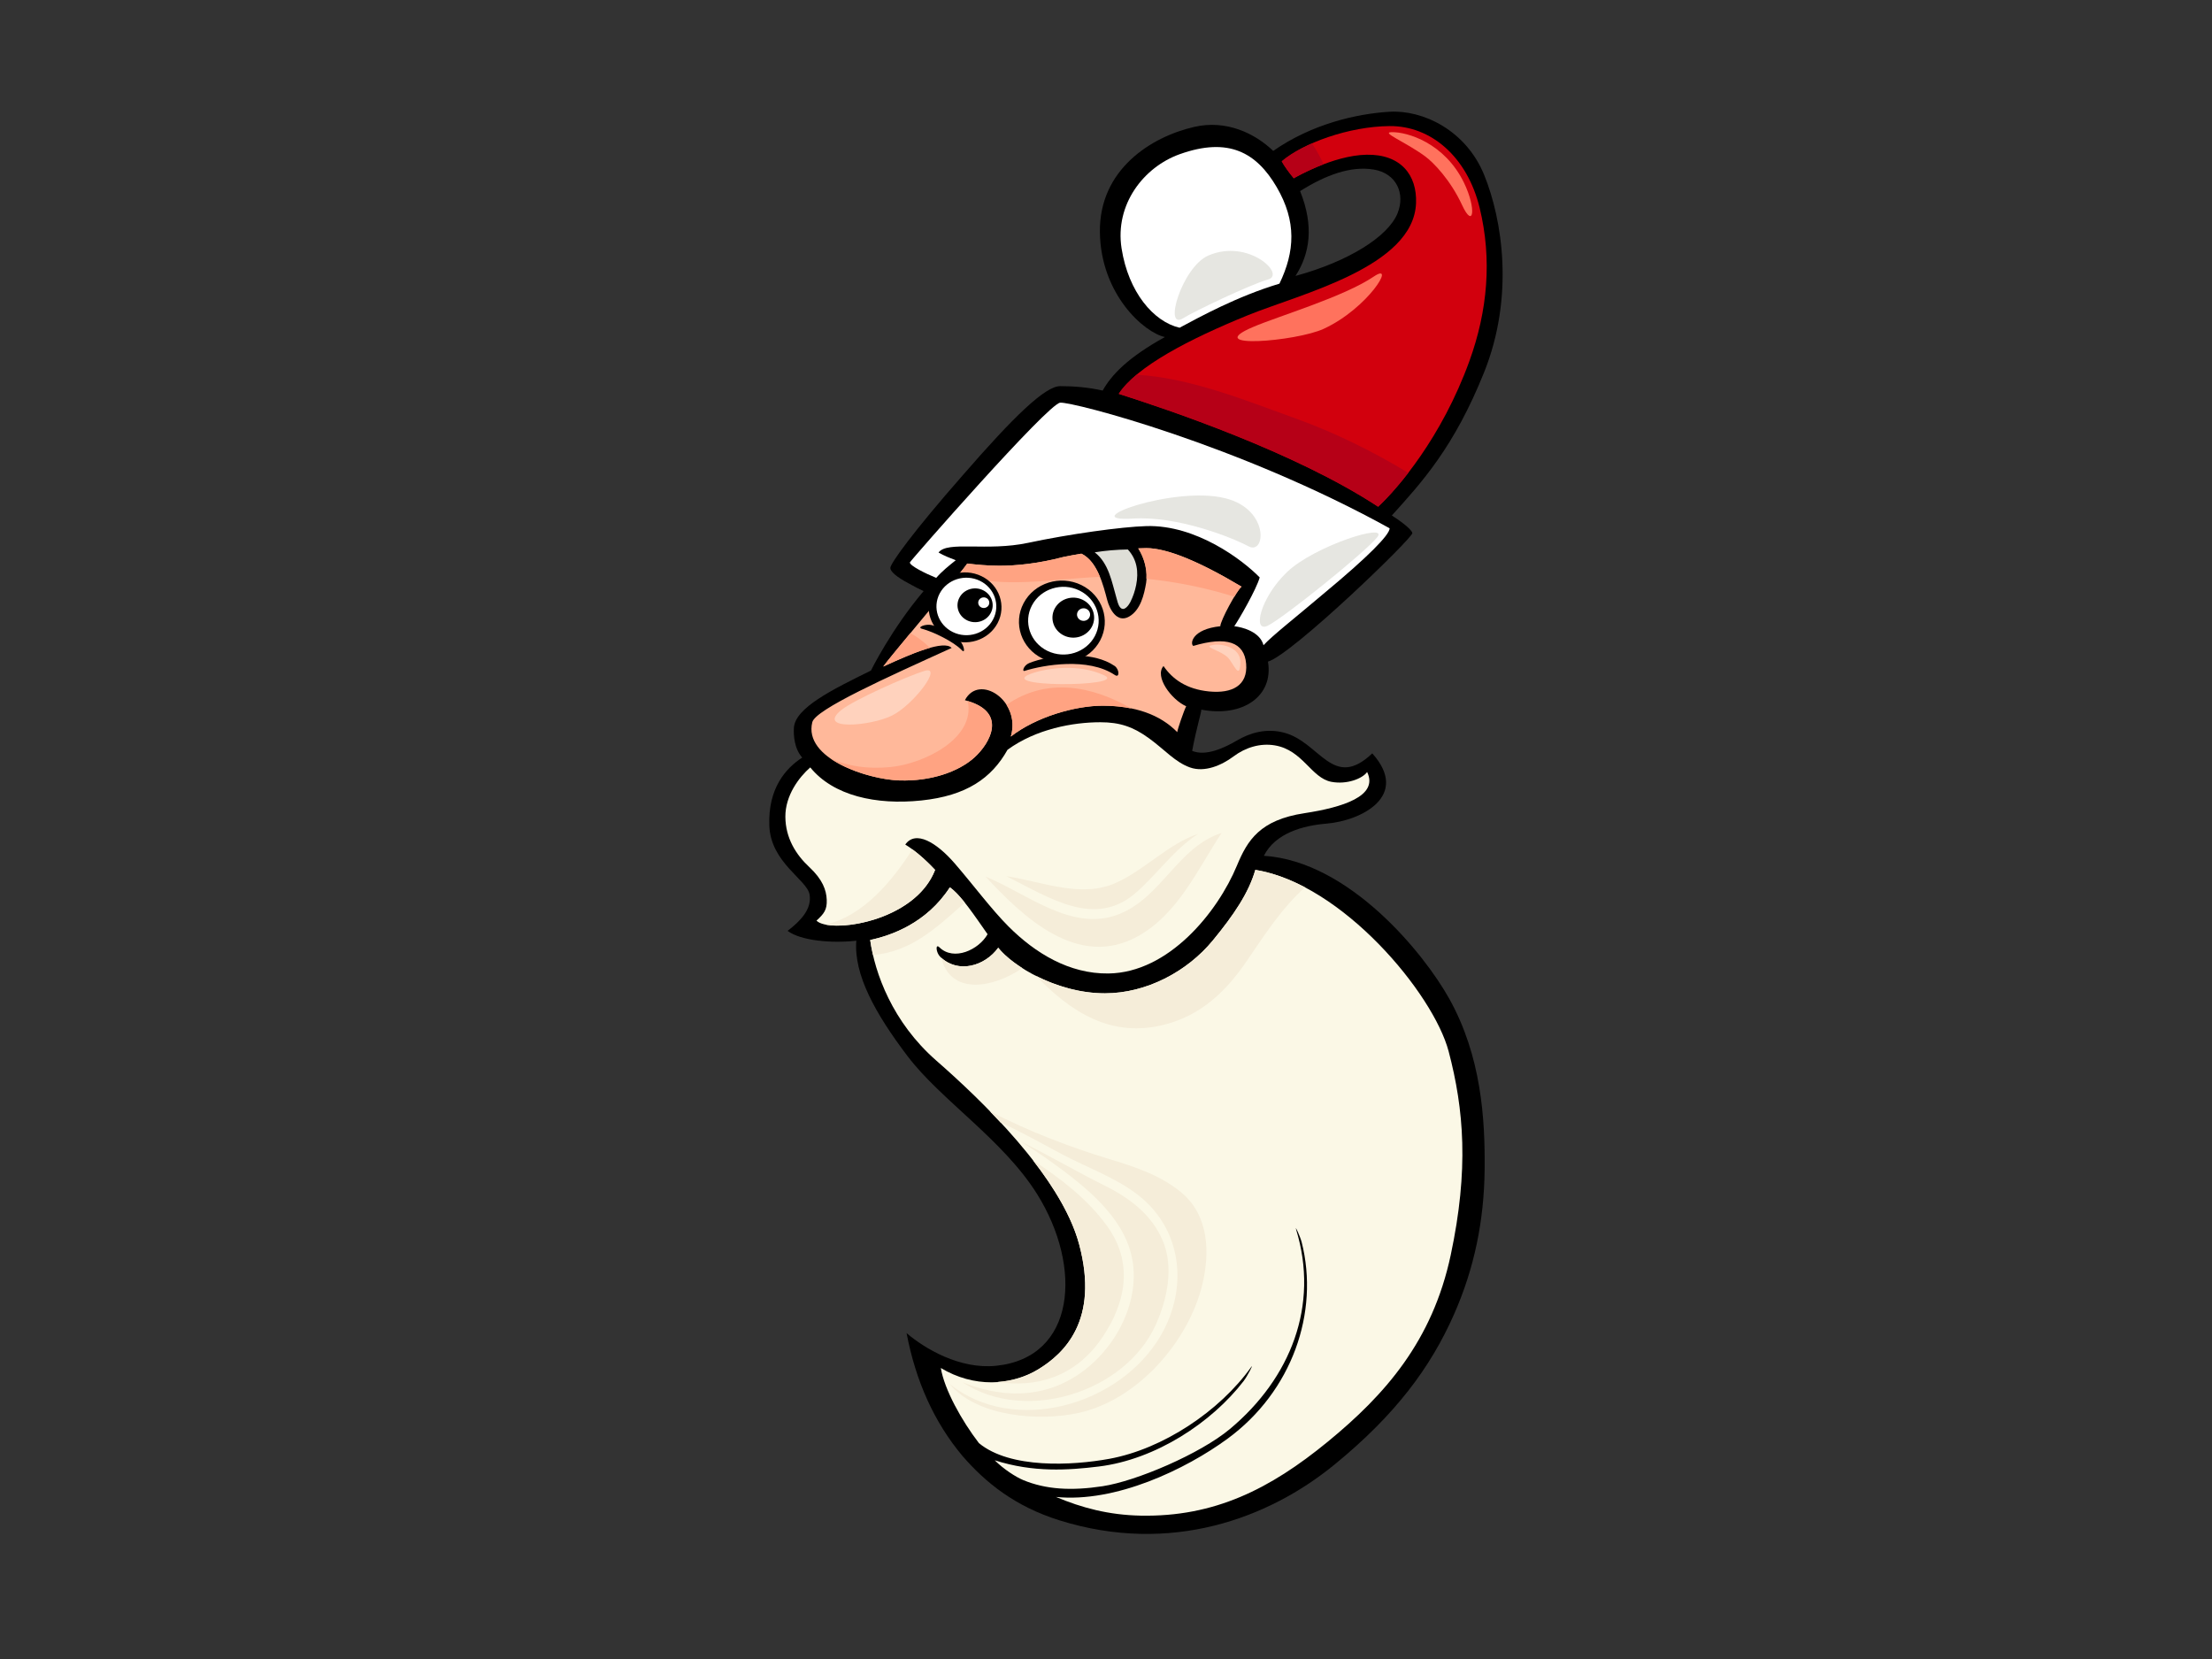 <?xml version="1.0" encoding="utf-8"?>
<!-- Generator: Adobe Illustrator 17.0.0, SVG Export Plug-In . SVG Version: 6.00 Build 0)  -->
<!DOCTYPE svg PUBLIC "-//W3C//DTD SVG 1.1//EN" "http://www.w3.org/Graphics/SVG/1.1/DTD/svg11.dtd">
<svg version="1.1" id="Layer_1" xmlns="http://www.w3.org/2000/svg" xmlns:xlink="http://www.w3.org/1999/xlink" x="0px" y="0px"
	 width="800px" height="600px" viewBox="0 0 800 600" enable-background="new 0 0 800 600" xml:space="preserve">
<rect x="0" y="0" width="800" height="600" fill="#333333" stroke="none"/>
<g>
	<path d="M292.78,323.468c0.968,5.362-3.461,9.765-7.929,13.194c4.723,3.563,15.936,4.566,24.845,3.556
		c-0.95,12.213,6.785,26.263,18.529,41.746c12.146,16.01,34.522,30.163,46.898,49.957c16.458,26.338,14.019,59.11-14.93,62.039
		c-13.057,1.319-25.706-6.176-32.319-11.822c3.302,17.278,9.901,32.143,20.279,44.503c8.223,9.467,18.831,18.162,35.064,23.226
		c40.213,12.544,75.598-0.734,99.281-20.061c22.284-18.188,34.906-35.331,43.32-54.347c7.402-16.726,10.92-33.966,11.118-52.426
		c0.201-18.463-1.211-41.012-12.769-61.794c-9.191-16.518-36.227-49.727-67.066-51.731c4.159-8.229,14.153-10.923,22.649-11.633
		c12.592-1.053,30.312-10.031,16.554-25.41c-14.264,13.551-18.885-4.068-31.927-7.492c-6.491-1.705-12.347,0.117-16.884,2.766
		c-4.537,2.649-11.27,5.917-16.332,3.824c1.663-8.77,3.314-13.717,3.314-14.914c14.924,2.883,26.224-4.847,24.103-17.363
		c8.681-2.511,52.637-44.934,52.224-46.518c-0.417-1.581-4.93-4.742-7.423-6.334c10.719-11.88,22.493-24.594,33.404-51.868
		c10.914-27.278,6.596-55.04,0-71.274c-6.596-16.235-22.212-23.584-34.201-22.875c-11.996,0.701-28.241,4.478-42.098,14.162
		c-6.641-6.376-16.961-11.322-28.457-8.71c-15.676,3.563-34.486,15.418-34.232,38.012c0.255,22.595,16.032,36.419,23.506,38.015
		c-13.704,7.571-19.386,13.857-22.502,19.351c-5.394-1.193-10.381-1.594-15.361-1.594c-5.397,0-16.602,10.76-35.286,32.279
		c-17.851,20.33-26.155,31.885-26.155,33.479c0,1.194,2.08,3.187,6.647,5.58c2.071,1.194,3.734,1.993,5.394,2.791
		c-11.723,13.832-19.053,28.742-19.053,28.742c-14.082,6.912-27.414,13.514-27.854,20.679c-0.165,2.666,0.102,7.489,3.009,10.788
		c-6.092,3.938-12.397,11.223-11.9,24.609C278.737,311.988,291.812,318.11,292.78,323.468z M470.2,69.109
		c9.254-5.818,18.31-9.152,26.581-7.799c8.262,1.356,11.546,8.708,8.658,15.838c-3.419,8.43-17.735,17.423-36.901,22.649
		C473.685,91.802,475.33,81.901,470.2,69.109z"/>
	<path fill="#FFFFFF" d="M405.629,89.819c-2.475-15.836,7.951-29.378,21.031-34.053c17.737-6.335,27.8-0.526,35.061,11.882
		c7.258,12.403,6.599,23.358,1.01,34.937c-15.445,4.657-28.648,11.957-36.122,15.944
		C417.185,116.346,408.105,105.657,405.629,89.819z"/>
	<path fill="#D2000D" d="M451.41,113.97c19.02-7.724,59.802-17.418,60.719-40.478c0.402-10.201-5.502-17.745-17.854-17.535
		c-12.346,0.207-26.368,8.524-26.368,8.524c-1.651-1.984-3.518-4.54-4.348-6.133c7.65-6.54,24.207-12.63,39.023-12.751
		c14.819-0.123,28.019,10.965,32.553,29.573c4.534,18.607,2.883,37.218-3.71,55.43c-10.057,27.757-25.978,46.098-32.997,52.664
		c-30.108-19.795-76.302-35.24-93.818-40.826C410.994,132.585,429.963,122.683,451.41,113.97z"/>
	<path fill="#FFFFFF" d="M329.058,203.419c0-0.396,49.931-57.414,54.381-57.787c4.453-0.379,64.351,15.139,119.143,45.433
		c0,2.39-7.89,10.361-23.246,23.115c-10.8,9.165-19.044,15.579-22.371,19.167c-1.243-4.784-7.414-6.503-10.566-6.861
		c1.663-2.393,7.992-13.332,9.191-17.648c-6.185-6.339-22.991-19.092-41.013-18.569c-9.014,0.258-27.924,2.895-42.772,6.059
		c-14.852,3.169-29.176-0.819-32.368,3.503c2.074,1.193,4.148,1.996,6.224,2.791c-2.49,1.99-4.987,3.981-7.06,6.374
		C334.689,207.419,329.058,204.613,329.058,203.419z"/>
	<path fill="#DEDED7" d="M410.907,211.594c-0.426,2.131-1.127,4.224-2.119,6.175c-0.423,0.821-2.241,3.774-3.758,1.792
		c-0.689-0.912-0.959-2.315-1.27-3.377c-1.627-5.519-2.697-12.448-7.848-16.431c3.851-0.616,7.857-0.968,11.984-1.026
		C411.26,202.352,411.839,206.884,410.907,211.594z"/>
	<path fill="#FFB89A" d="M293.771,261.205c1.133-4.643,26.889-16.175,50.405-26.864c-2.763-2.986-14.438,1.982-24.747,6.734
		c2.493-3.587,27.063-32.478,30.387-37.26c3.32,0.4,7.465,0.797,11.618,0.797c6.23,0,14.114-0.797,23.245-3.187
		c2.119-0.442,4.258-0.824,6.41-1.185c5.81,2.73,7.959,11.486,9.364,16.815c0.821,3.121,3.467,8.425,7.858,5.964
		c4.177-2.34,5.487-7.971,6.2-12.209c0.683-4.09-0.48-8.767-2.847-12.489c0.977-0.024,1.93-0.086,2.913-0.086
		c7.468,0,19.092,4.787,34.453,13.948c-1.666,1.199-7.684,12.309-7.684,14.302c-10.237,1.073-11.022,6.326-9.775,7.123
		c12.035-3.583,18.469-1.412,19.116,6.476c0.651,7.887-5.115,10.791-13.35,9.995c-8.235-0.793-13.314-4.478-16.536-9.2
		c-3.368,3.797,2.856,12.173,8.202,14.552c-0.827,1.594-3.225,8.566-3.225,9.363c-6.221-6.383-15.355-9.569-26.979-9.569
		c-9.967,0-24.106,4.056-33.216,11.161c3.818-13.016-11.513-22.937-16.605-13.152c15.817,4.071,9.089,15.586,3.446,20.7
		c-5.649,5.118-15.676,8.713-27.225,8.317C313.655,281.859,290.556,274.335,293.771,261.205z"/>
	<path fill="#FBF8E6" d="M295.291,332.957c2.742-2.502,3.845-3.954,3.707-7.514c-0.138-3.554-1.504-7.375-6.311-11.858
		c-4.807-4.479-8.598-10.47-8.649-18.183c-0.057-7.714,4.963-14.332,9.005-17.863c8.331,10.265,23.839,13.673,40.165,11.963
		c16.323-1.706,25.403-8.04,31.175-18.338c10.312-7.519,23.623-9.958,33.587-9.958c7.055,0,11.912,1.657,17.678,5.872
		s9.359,8.556,14.702,10.467c5.34,1.922,11.516-0.794,15.775-3.982c4.253-3.19,9.578-4.891,14.942-3.987
		c10.174,1.717,13.132,11.805,20.464,13.185c5.628,1.05,11.253-1.189,12.907-3.56c4.249,8.74-8.969,12.805-22.649,14.894
		c-16.086,2.448-20.611,9.735-24.423,18.921c-7.003,16.911-24.708,38.783-46.491,39.055c-14.207,0.181-26.527-7.387-36.137-17.008
		c-6.188-6.188-12.907-15.249-19.491-22.844c-6.584-7.591-14.135-12.071-17.848-6.774c3.317,1.994,7.054,5.18,10.791,9.167
		C330.838,333.616,299.96,337.717,295.291,332.957z"/>
	<path fill="#FBF8E6" d="M470.757,449.208c-0.531-2.054-2.595-6.501-1.972-4.465c8.358,27.363-1.942,53.63-23.935,72.048
		c-10.743,8.987-33.836,18.864-46.098,20.724c-11.352,1.721-20.495,1.167-28.66-2.208c-2.673-1.112-7.066-3.911-10.33-7.17
		c13.991,4.468,26.584,3.601,37.615,2.249c20.581-2.516,40.857-15.895,52.397-30.902c1.319-1.71,3.92-6.733,2.676-4.999
		c-11.289,15.797-31.75,29.546-51.244,33.118c-13.443,2.457-35.909,3.644-47.165-5.679c-6.233-8.112-12.49-19.342-13.782-27.17
		c11.846,7.125,25.37,6.551,35.346,0.429c9.188-5.637,22.044-17.625,14.693-45.124c-6.661-24.955-35.828-52.618-51.696-66.5
		c-15.865-13.881-22.224-31.644-23.887-43.594c7.477-1.596,20.306-5.984,28.81-19.035c3.977,2.699,9.023,10.376,13.65,16.943
		c-3.191,5.638-12.212,9.832-17.411,4.75c-1.549-1.517-1.262,1.907,0.284,3.419c6.407,6.268,16.162,3.362,20.974-3.287
		c5.139,6.575,21.169,16.495,38.604,16.495c14.951,0,29.748-7.847,39.02-19.134c7.617-9.269,12.964-17.176,15.361-25.505
		c31.36,5.011,64.396,44.687,69.919,65.647c5.52,20.959,7.351,42.654,0.743,73.676c-6.611,31.025-23.65,50.433-44.507,67.52
		c-20.857,17.096-40.977,27.225-67.663,26.699c-11.555-0.225-21.382-2.878-30.584-6.762c21.543,2.178,46.907-9.961,62.059-21.068
		C467.236,503.272,477.257,474.703,470.757,449.208z"/>
	<path fill="#FFA382" d="M414.596,209.319c10.959,1.124,21.492,3.256,31.807,6.494c1.097-1.812,2.089-3.238,2.628-3.629
		c-15.361-9.161-26.985-13.948-34.453-13.948c-0.983,0-1.936,0.061-2.913,0.086C413.754,201.604,414.821,205.614,414.596,209.319z"
		/>
	<path fill="#FFA382" d="M397.805,208.63c-1.462-3.569-3.53-6.891-6.715-8.389c-2.152,0.361-4.292,0.743-6.41,1.185
		c-9.131,2.39-17.015,3.187-23.245,3.187c-4.153,0-8.298-0.397-11.618-0.797c-0.516,0.746-1.597,2.131-2.988,3.86
		C361.842,213.177,381.296,209.296,397.805,208.63z"/>
	<path fill="#FFA382" d="M329.237,228.998c-4.849,5.839-8.873,10.731-9.808,12.077c5.808-2.678,12.053-5.421,16.889-6.776
		C334.209,232.208,331.887,230.387,329.237,228.998z"/>
	<path fill="#FFA382" d="M350.014,253.562c2.877,13.695-16.191,22.7-27.911,23.845c-8.418,0.823-15.49-0.301-21.681-3.066
		c7.072,4.921,17.938,7.676,24.78,7.911c11.549,0.396,21.576-3.199,27.225-8.317C357.934,268.941,364.416,257.873,350.014,253.562z"
		/>
	<path fill="#FFA382" d="M364.011,254.924c1.948,3.046,2.868,7.063,1.573,11.464c9.11-7.105,23.249-11.161,33.216-11.161
		c3.74,0,7.192,0.367,10.405,1.026C394.976,248.05,378.602,244.821,364.011,254.924z"/>
	<path fill="#F5EDD9" d="M404.928,330.53c-16.982,6.857-32.961-7.071-48.499-13.515c13.818,14.915,33.572,33.61,55.194,21.545
		c14.384-8.024,21.495-24.074,30.171-37.304C426.148,306.213,420.131,324.399,404.928,330.53z"/>
	<path fill="#F5EDD9" d="M329.99,307.187c-7.033,11.016-17.74,24.284-31.504,27.176c9.35,1.972,33.335-3.294,39.703-19.752
		C335.399,311.634,332.609,309.106,329.99,307.187z"/>
	<path fill="#F5EDD9" d="M403.855,319.184c-12.631,5.814-26.488-0.228-39.928-2.318c15.679,7.842,32.161,19.046,47.081,5.845
		c7.564-6.687,13.809-15.701,22.361-21.149C422.681,305.107,414.251,314.397,403.855,319.184z"/>
	<path fill="#F5EDD9" d="M348.929,326.454c-1.912-2.399-3.752-4.402-5.403-5.524c-8.505,13.051-21.334,17.439-28.81,19.035
		c0.24,1.703,0.584,3.542,1.028,5.458C329.699,344.141,338.674,335.534,348.929,326.454z"/>
	<path fill="#F5EDD9" d="M375.606,495.184c-4.414,2.712-9.539,4.26-14.888,4.61c14.13,2.212,28.112-1.83,37.663-15.682
		c8.93-12.944,11.639-27.549,1.9-40.863c-7.135-9.76-16.644-16.974-26.701-23.613c7.663,9.867,14.031,20.36,16.719,30.423
		C397.649,477.559,384.793,489.547,375.606,495.184z"/>
	<path fill="#F5EDD9" d="M418.045,479.008c4.127-9.236,6.581-20.823,2.403-30.484c-4.075-9.408-12.005-15.312-21.189-19.871
		c-9.958-4.946-19.826-10.751-29.982-15.769c3.77,2.409,7.51,4.843,11.088,7.429c11.711,8.458,25.478,19.202,28.841,33.712
		c3.716,16.017-5.484,33.89-19.245,43.115c-13.305,8.917-28.115,8.275-41.81,2.784C370.661,514.952,407.053,503.645,418.045,479.008
		z"/>
	<path fill="#F5EDD9" d="M343.376,500.476c9.994,12.027,32.562,13.635,46.728,10.525c21.624-4.756,39.832-26.121,44.717-46.362
		c2.766-11.467,2.475-24.907-7.474-33.277c-7.246-6.092-16.332-9.188-25.385-11.931c-15.274-4.627-29.997-10.298-43.961-17.523
		c1.292,1.327,2.586,2.679,3.872,4.064c7.56,3.416,14.759,7.501,22.107,11.421c9.089,4.852,19.437,8.43,27.576,14.76
		c16.08,12.516,18.19,33.674,8.313,50.757C405.153,508.331,366.729,519.306,343.376,500.476z"/>
	<path fill="#F5EDD9" d="M421.479,370.485c13.188-3.478,22.089-12.155,29.398-22.885c6.733-9.883,12.955-19.475,21.097-26.683
		c-5.916-3.123-11.969-5.355-17.965-6.307c-2.398,8.329-7.744,16.236-15.361,25.505c-9.272,11.287-24.069,19.134-39.02,19.134
		c-9.182,0-17.944-2.763-24.963-6.328C387.194,365.876,401.803,375.684,421.479,370.485z"/>
	<path fill="#F5EDD9" d="M369.639,350.062c-3.863-2.475-6.88-5.083-8.615-7.308c-4.729,6.537-14.225,9.434-20.632,3.586
		c3.449,13.831,18.864,10.911,29.065,3.97C369.519,350.224,369.567,350.134,369.639,350.062z"/>
	<path fill="#B60017" d="M478.704,59.407c-1.187-2.587-2.589-5.102-4.201-7.553c-4.438,1.952-8.25,4.192-10.944,6.494
		c0.83,1.593,2.697,4.149,4.348,6.133C467.907,64.481,472.483,61.775,478.704,59.407z"/>
	<path fill="#B60017" d="M468.83,151.436c-17.63-6.353-38.409-14.862-57.78-15.902c-2.739,2.294-4.948,4.6-6.44,6.904
		c17.516,5.586,63.71,21.031,93.818,40.826c2.64-2.466,6.533-6.599,10.902-12.268C496.499,163.288,483.044,156.559,468.83,151.436z"
		/>
	<g>
		<path d="M397.895,231.607c-3.872,7.337-13.215,10.285-20.866,6.554c-7.653-3.715-10.713-12.681-6.826-20.024
			c3.866-7.333,13.207-10.276,20.863-6.56C398.701,215.294,401.764,224.261,397.895,231.607z"/>
		<path fill="#FFFFFF" d="M395.986,230.016c-3.192,6.035-10.857,8.448-17.156,5.386c-6.284-3.058-8.798-10.428-5.613-16.458
			c3.177-6.035,10.863-8.446,17.138-5.394C396.64,216.608,399.154,223.985,395.986,230.016z"/>
	</g>
	<g>
		<path d="M394.901,226.649c-1.888,3.561-6.425,4.995-10.138,3.186c-3.707-1.803-5.199-6.158-3.32-9.726
			c1.888-3.562,6.416-4.991,10.129-3.181C395.285,218.736,396.777,223.078,394.901,226.649z"/>
		<path fill="#FFFFFF" d="M393.99,223.297c-0.575,1.124-2.002,1.567-3.177,1.001c-1.172-0.571-1.63-1.94-1.046-3.055
			c0.596-1.127,2.02-1.575,3.186-1.007C394.122,220.805,394.593,222.175,393.99,223.297z"/>
	</g>
	<g>
		<path d="M360.787,225.378c-3.294,6.233-11.214,8.725-17.705,5.565c-6.491-3.152-9.092-10.761-5.805-16.99
			c3.296-6.233,11.217-8.728,17.708-5.569C361.479,211.537,364.068,219.147,360.787,225.378z"/>
		<path fill="#FFFFFF" d="M359.157,224.024c-2.694,5.123-9.209,7.177-14.549,4.576c-5.328-2.594-7.462-8.843-4.762-13.96
			c2.7-5.123,9.215-7.177,14.549-4.583C359.726,212.654,361.863,218.908,359.157,224.024z"/>
	</g>
	<g>
		<path d="M358.333,221.666c-1.585,3.018-5.412,4.218-8.556,2.691c-3.132-1.521-4.393-5.201-2.793-8.206
			c1.585-3.009,5.409-4.218,8.541-2.692C358.665,214.983,359.921,218.661,358.333,221.666z"/>
		<path fill="#FFFFFF" d="M357.577,218.84c-0.495,0.942-1.708,1.319-2.691,0.844c-0.986-0.482-1.385-1.638-0.884-2.582
			c0.5-0.944,1.702-1.327,2.688-0.85C357.688,216.739,358.072,217.887,357.577,218.84z"/>
	</g>
	<path d="M403.082,240.821c-3.926-2.634-8.439-3.436-13.132-3.773c-6.719-0.485-14.519,1.42-17.746,2.767
		c-2.011,0.838-2.628,3.124-1.684,2.826c6.875-2.153,23.012-5.002,32.679,1.481C405.009,245.339,404.877,242.024,403.082,240.821z"
		/>
	<path d="M347.185,231.787c-3.218-3.389-5.604-4.522-10.186-5.706c-2.131-0.557-5.637,0.794-3.503,1.344
		c4.046,1.05,11.46,4.684,14.303,7.676C349.292,236.671,348.671,233.347,347.185,231.787z"/>
	<path fill="#FFD2BD" d="M373.958,243.276c4.768-1.527,16.197-3.365,25.382,0.962C408.518,248.565,356.924,248.724,373.958,243.276z
		"/>
	<path fill="#FFD2BD" d="M304.332,256.739c4.3-3.46,23.207-12.016,30.054-14.102c6.851-2.086-4.006,12.345-11.858,16.189
		C314.685,262.674,294.988,264.273,304.332,256.739z"/>
	<path fill="#FFD2BD" d="M437.736,233.499c3.204-1.118,11.025,0.319,10.857,6.091c-0.198,6.76-2.454,0.35-4.504-1.762
		C441.749,235.423,435.899,234.142,437.736,233.499z"/>
	<path fill="#FF725D" d="M453.128,118.282c9.395-4.017,32.766-10.866,43.743-18.276c8.286-5.593-2.056,11.524-18.184,18.936
		C468.773,123.502,434.266,126.351,453.128,118.282z"/>
	<path fill="#FF725D" d="M503.217,47.801c5.828-0.163,19.32,4.004,26.245,18.278c4.63,9.552,3.428,16.965-0.689,8.07
		c-4.111-8.893-10.201-15.303-13.374-17.622C508.192,51.259,499.441,47.907,503.217,47.801z"/>
	<path fill="#E6E6E1" d="M465.435,206.926c9.844-9.452,36.883-18.036,32.706-12.691c-4.177,5.34-34.096,29.395-39.664,32.066
		C452.909,228.973,455.693,216.283,465.435,206.926z"/>
	<path fill="#E6E6E1" d="M409.762,187.548c15.988-0.986,35.49,6.683,41.759,10.024c6.257,3.343,7.657-13.383-8.358-17.37
		C424.38,175.524,388.186,188.883,409.762,187.548z"/>
	<path fill="#E6E6E1" d="M428.009,115.036c3.578-2.292,24.133-12.135,30.644-13.975c6.509-1.837-7.282-14.894-21.645-8.639
		C427.481,96.571,420.538,119.816,428.009,115.036z"/>
</g>
</svg>
